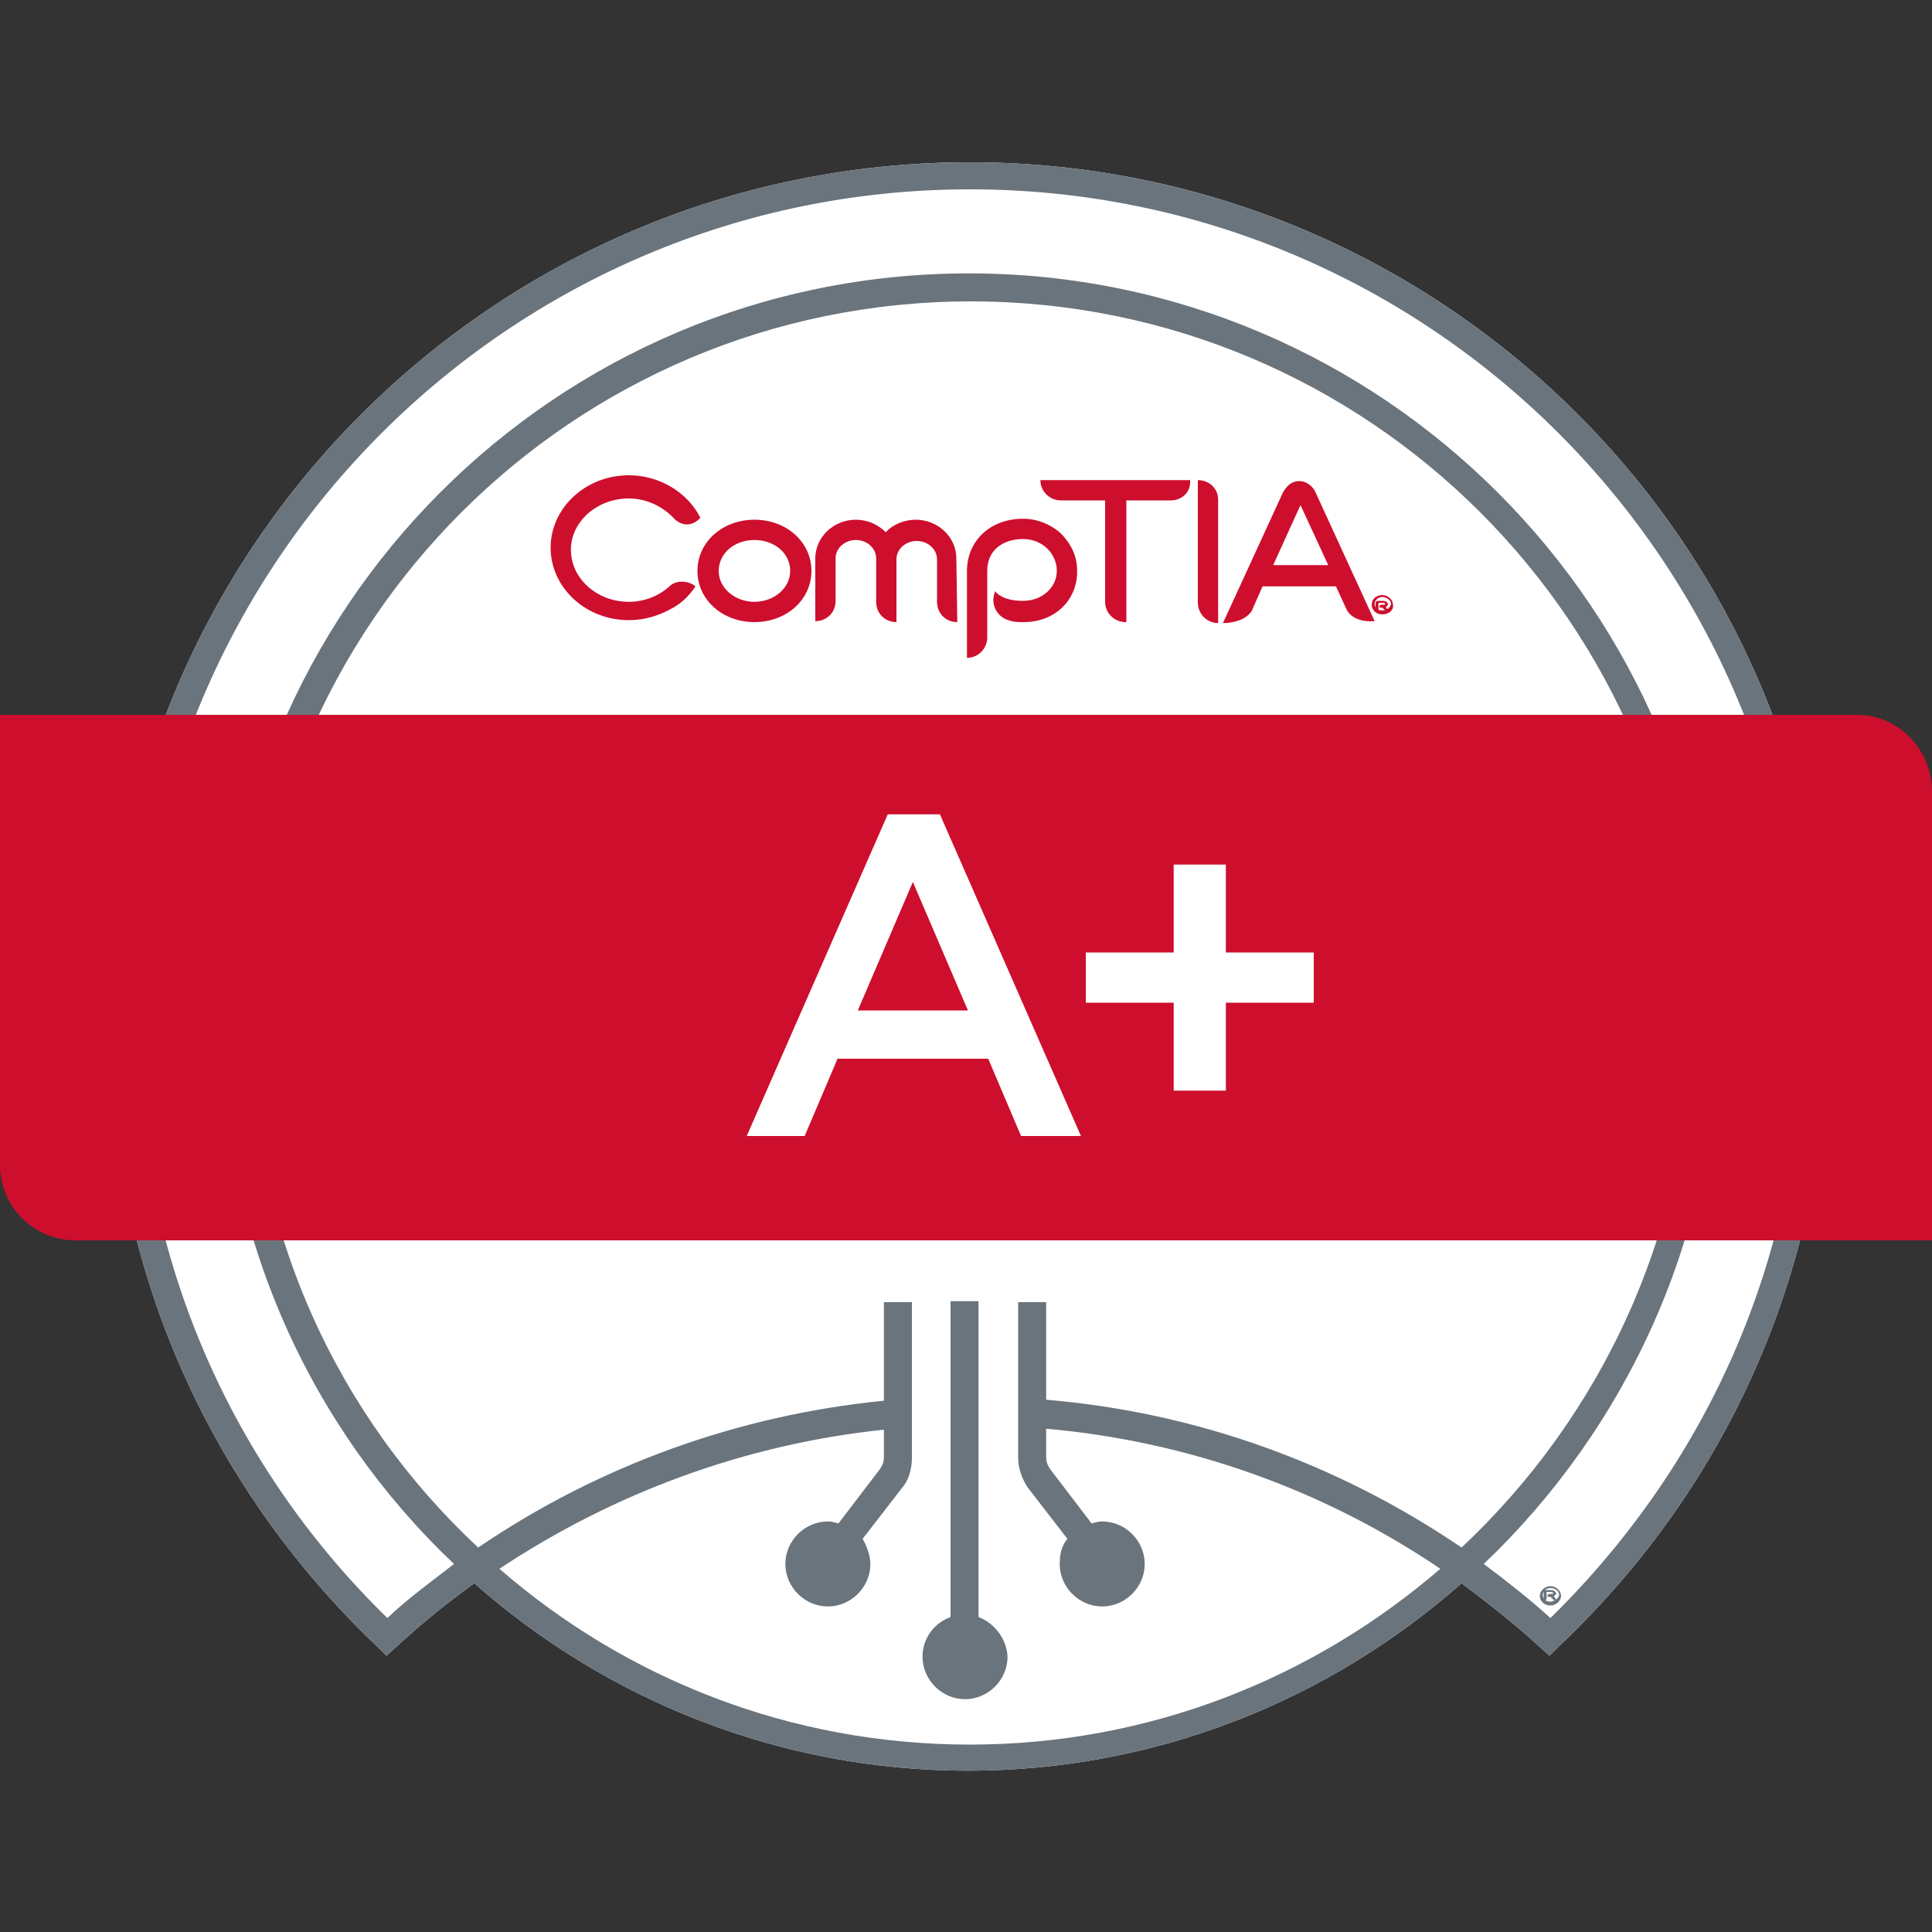 <?xml version="1.0" encoding="utf-8"?>
<!-- Generator: Adobe Illustrator 27.9.0, SVG Export Plug-In . SVG Version: 6.00 Build 0)  -->
<svg version="1.1" id="Layer_1" xmlns="http://www.w3.org/2000/svg" xmlns:xlink="http://www.w3.org/1999/xlink" x="0px" y="0px"
	 viewBox="0 0 200 200" style="enable-background:new 0 0 200 200;" xml:space="preserve">
<rect x="0" y="0" width="200" height="200" fill="#333333" stroke="none"/>
<style type="text/css">
	.st0{fill:#0297D7;}
	.st1{fill:#FFFFFF;}
	.st2{fill:#CE0E2D;}
	.st3{fill:#6A747C;}
	.st4{fill:#499BD6;}
	.st5{fill:#2C398D;}
	.st6{fill:#002A73;}
</style>
<g id="a_x2B_">
	<g>
		<g>
			<g>
				<g>
					<g>
						<path class="st1" d="M100.4,16.8c-49.2,0-89.1,39.9-89.1,89c0,24.7,9.9,47.7,27.8,64.7l0.9,0.9l1-0.9c2.6-2.4,5.3-4.6,8.1-6.6
							c13.6,12,31.5,19.4,51.1,19.4s37.5-7.4,51.1-19.4c2.8,2.1,5.5,4.2,8.1,6.6l1,0.9l0.9-0.9c18-17,27.9-40,27.9-64.7
							C189.5,56.7,149.5,16.8,100.4,16.8z"/>
						<g>
							<path class="st2" d="M78.1,55.9c-2.1,0-3.7,1.4-3.7,3.2s1.7,3.2,3.7,3.2s3.7-1.4,3.7-3.2S80.2,55.9,78.1,55.9 M78.1,64.4
								c-3.3,0-5.9-2.3-5.9-5.3s2.6-5.3,5.9-5.3s5.9,2.3,5.9,5.3S81.4,64.4,78.1,64.4"/>
							<path class="st2" d="M99.1,64.4c-1.2,0-2.1-0.9-2.1-2.1v-4.4c0-1-0.9-1.9-2.1-1.9c-1.1,0-2.1,0.8-2.1,1.9v6.5
								c-1.2,0-2.1-0.9-2.1-2.1v-4.5c0-1-0.9-1.9-2.1-1.9c-1.1,0-2.1,0.8-2.1,1.9v4.4c0,1.2-0.9,2.1-2.1,2.1v-6.5c0-2.2,1.9-4,4.2-4
								c1.2,0,2.3,0.5,3.1,1.3c0.7-0.8,1.9-1.3,3.1-1.3c2.3,0,4.2,1.8,4.2,4L99.1,64.4z"/>
							<path class="st2" d="M106,64.4c-0.6,0-1.1,0-1.6-0.2c-1.1-0.3-1.8-1.5-1.5-2.6c0-0.1,0.1-0.3,0.1-0.4l0,0
								c0.6,0.7,1.6,1,2.9,1c2,0,3.5-1.4,3.5-3.1c0-1.8-1.5-3.3-3.5-3.3c-1.9,0-3.7,1-3.7,3.3v6.9c0,1.1-0.9,2.1-2.1,2.1v-9
								c0-3.1,2.4-5.4,5.8-5.4c1.5,0,2.9,0.6,3.9,1.5c1,1,1.7,2.3,1.7,3.8C111.6,62.1,109.2,64.4,106,64.4"/>
							<path class="st2" d="M121.2,51.8h-4.6v12.6h-0.1c-1.1,0-2.1-0.9-2.1-2.1V51.8h-4.6c-1.1,0-2.1-0.9-2.1-2.1h15.5
								C123.3,50.9,122.4,51.8,121.2,51.8"/>
							<path class="st2" d="M134.8,51.9l-3,6.6h5.7l-3.1-6.7L134.8,51.9z M139.4,63.1l-1.1-2.4h-7.6l-1.1,2.5c-0.6,1-2,1.3-3,1.3
								l6.2-13.5c0.4-0.7,0.9-1.2,1.7-1.2c0.7,0,1.4,0.5,1.7,1.2l6.1,13.3C141.2,64.4,139.9,64.1,139.4,63.1"/>
							<path class="st2" d="M69.8,53.7c-1.1-1.2-2.8-2.1-4.7-2.1c-3.3,0-6,2.4-6,5.3c0,3,2.7,5.4,6,5.4c1.6,0,3.1-0.6,4.2-1.6
								c0.7-0.7,2-0.6,2.7,0c-0.6,0.9-1.4,1.7-2.3,2.2c-1.4,0.8-2.9,1.3-4.6,1.3c-4.5,0-8.1-3.4-8.1-7.5s3.6-7.5,8.1-7.5
								c3.2,0,6.1,1.8,7.4,4.4C71.7,54.5,70.6,54.5,69.8,53.7"/>
							<path class="st2" d="M143.5,62.8L143.5,62.8c-0.1,0,0,0.1,0.2,0.4l0,0c-0.1,0.1-0.2,0.1-0.3,0c-0.3-0.3-0.3-0.3-0.3-0.3h-0.3
								v-0.1c0-0.1,0.1-0.2,0.2-0.2h0.1c0.1,0,0.2,0,0.2,0s0.1,0,0.1-0.1c0,0,0-0.1-0.3-0.1h-0.4v0.7c0,0.1-0.1,0.2-0.2,0.2h-0.1
								v-0.9c0-0.1,0.1-0.2,0.2-0.2h0.5c0.5,0,0.6,0.3,0.6,0.4C143.7,62.6,143.6,62.7,143.5,62.8 M143.1,61.8
								c-0.5,0-0.8,0.4-0.8,0.7c0,0.5,0.4,0.7,0.8,0.7c0.5,0,0.9-0.4,0.9-0.7S143.6,61.8,143.1,61.8 M143.1,63.6
								c-0.7,0-1.1-0.5-1.1-1c0-0.6,0.5-1,1.1-1s1.1,0.5,1.1,1C144.3,63.2,143.7,63.6,143.1,63.6"/>
							<path class="st2" d="M124,49.7v12.7c0,1.1,0.9,2.1,2.1,2.1V51.7C126.1,50.6,125.2,49.7,124,49.7"/>
						</g>
					</g>
				</g>
			</g>
			<g>
				<path class="st3" d="M100.4,16.8c-49.2,0-89.1,39.9-89.1,89c0,24.7,9.9,47.7,27.8,64.7l0.9,0.9l1-0.9c2.6-2.4,5.3-4.6,8.1-6.6
					c13.6,12,31.5,19.4,51.1,19.4s37.5-7.4,51.1-19.4c2.8,2.1,5.5,4.2,8.1,6.6l1,0.9l0.9-0.9c18-17,27.9-40,27.9-64.7
					C189.5,56.7,149.5,16.8,100.4,16.8z M151.3,160.2c-12.8-8.7-27.5-14-43-15.3v-10.1h-2.9v16.1c0,1.1,0.4,2.2,1,3.1l4.1,5.3
					c-0.6,0.7-0.8,1.6-0.8,2.6c0,2.4,2,4.4,4.4,4.4s4.4-2,4.4-4.4c0-2.4-2-4.4-4.4-4.4c-0.4,0-0.7,0.1-1.1,0.2l-4.2-5.5
					c-0.3-0.4-0.5-0.8-0.5-1.3v-3c14.7,1.3,28.7,6.3,40.8,14.5c-13.1,11.3-30.1,18.2-48.7,18.2c-18.7,0-35.7-6.9-48.7-18.2
					c11.9-7.9,25.5-12.9,39.8-14.4v2.9c0,0.5-0.2,0.9-0.5,1.3l-4.2,5.5c-0.4-0.1-0.7-0.2-1.1-0.2c-2.4,0-4.4,2-4.4,4.4
					s2,4.4,4.4,4.4s4.4-2,4.4-4.4c0-0.9-0.4-1.9-0.8-2.6l4.1-5.3c0.7-0.8,1-2,1-3.1v-16.1h-2.9V145c-15.1,1.5-29.5,6.7-42,15.2
					c-14.6-13.6-23.6-32.9-23.6-54.4c0-41.2,33.4-74.6,74.6-74.6s74.6,33.4,74.6,74.6C175,127.3,165.8,146.6,151.3,160.2z
					 M160.5,167.5c-2.2-2-4.5-3.8-6.9-5.6c14.8-14.1,24.2-34.1,24.2-56.1c0-42.7-34.7-77.5-77.5-77.5S22.9,63,22.9,105.8
					c0,22,9.2,42,24.1,56.1c-2.3,1.8-4.7,3.5-6.9,5.6c-16.7-16.3-25.9-38.2-25.9-61.7c0-47.5,38.6-86.2,86.2-86.2
					s86.2,38.6,86.2,86.2C186.6,129.2,177.3,151,160.5,167.5z"/>
				<path class="st2" d="M192.2,74H0v46.6c0,4.3,3.5,7.8,7.8,7.8H200V81.8C199.9,77.5,196.5,74,192.2,74z"/>
				<g>
					<path class="st1" d="M111.9,117.6h-6.2l-3.4-8H86.7l-3.4,8h-6l14.6-33.3h5.4L111.9,117.6z M94.5,91.3l-5.7,13.3h11.4L94.5,91.3
						z"/>
					<path class="st1" d="M121.5,89.5h5.4v9.1h9.1v5.2h-9.1v9.1h-5.4v-9.1h-9.1v-5.2h9.1V89.5z"/>
				</g>
				<path class="st3" d="M101.3,167.4v-32.7h-2.9v32.7c-1.7,0.6-2.9,2.2-2.9,4.1c0,2.4,2,4.4,4.4,4.4c2.4,0,4.4-2,4.4-4.4
					C104.2,169.6,102.9,168,101.3,167.4z"/>
			</g>
		</g>
	</g>
	<path class="st3" d="M160.9,165.2L160.9,165.2c-0.1,0,0,0.1,0.2,0.4l0,0c-0.1,0.1-0.2,0.1-0.3,0c-0.3-0.3-0.3-0.3-0.3-0.3h-0.3
		v-0.1c0-0.1,0.1-0.2,0.2-0.2h0.1c0.1,0,0.2,0,0.2,0s0.1,0,0.1-0.1c0,0,0-0.1-0.3-0.1h-0.4v0.7c0,0.1-0.1,0.2-0.2,0.2h-0.1v-0.9
		c0-0.1,0.1-0.2,0.2-0.2h0.5c0.5,0,0.6,0.3,0.6,0.4C161.1,165,161,165.1,160.9,165.2 M160.5,164.4c-0.5,0-0.8,0.4-0.8,0.7
		c0,0.5,0.4,0.7,0.8,0.7s0.9-0.4,0.9-0.7C161.4,164.7,161,164.4,160.5,164.4 M160.5,166.2c-0.7,0-1.1-0.5-1.1-1s0.5-1,1.1-1
		s1.1,0.5,1.1,1C161.6,165.7,161.1,166.2,160.5,166.2"/>
</g>
</svg>
